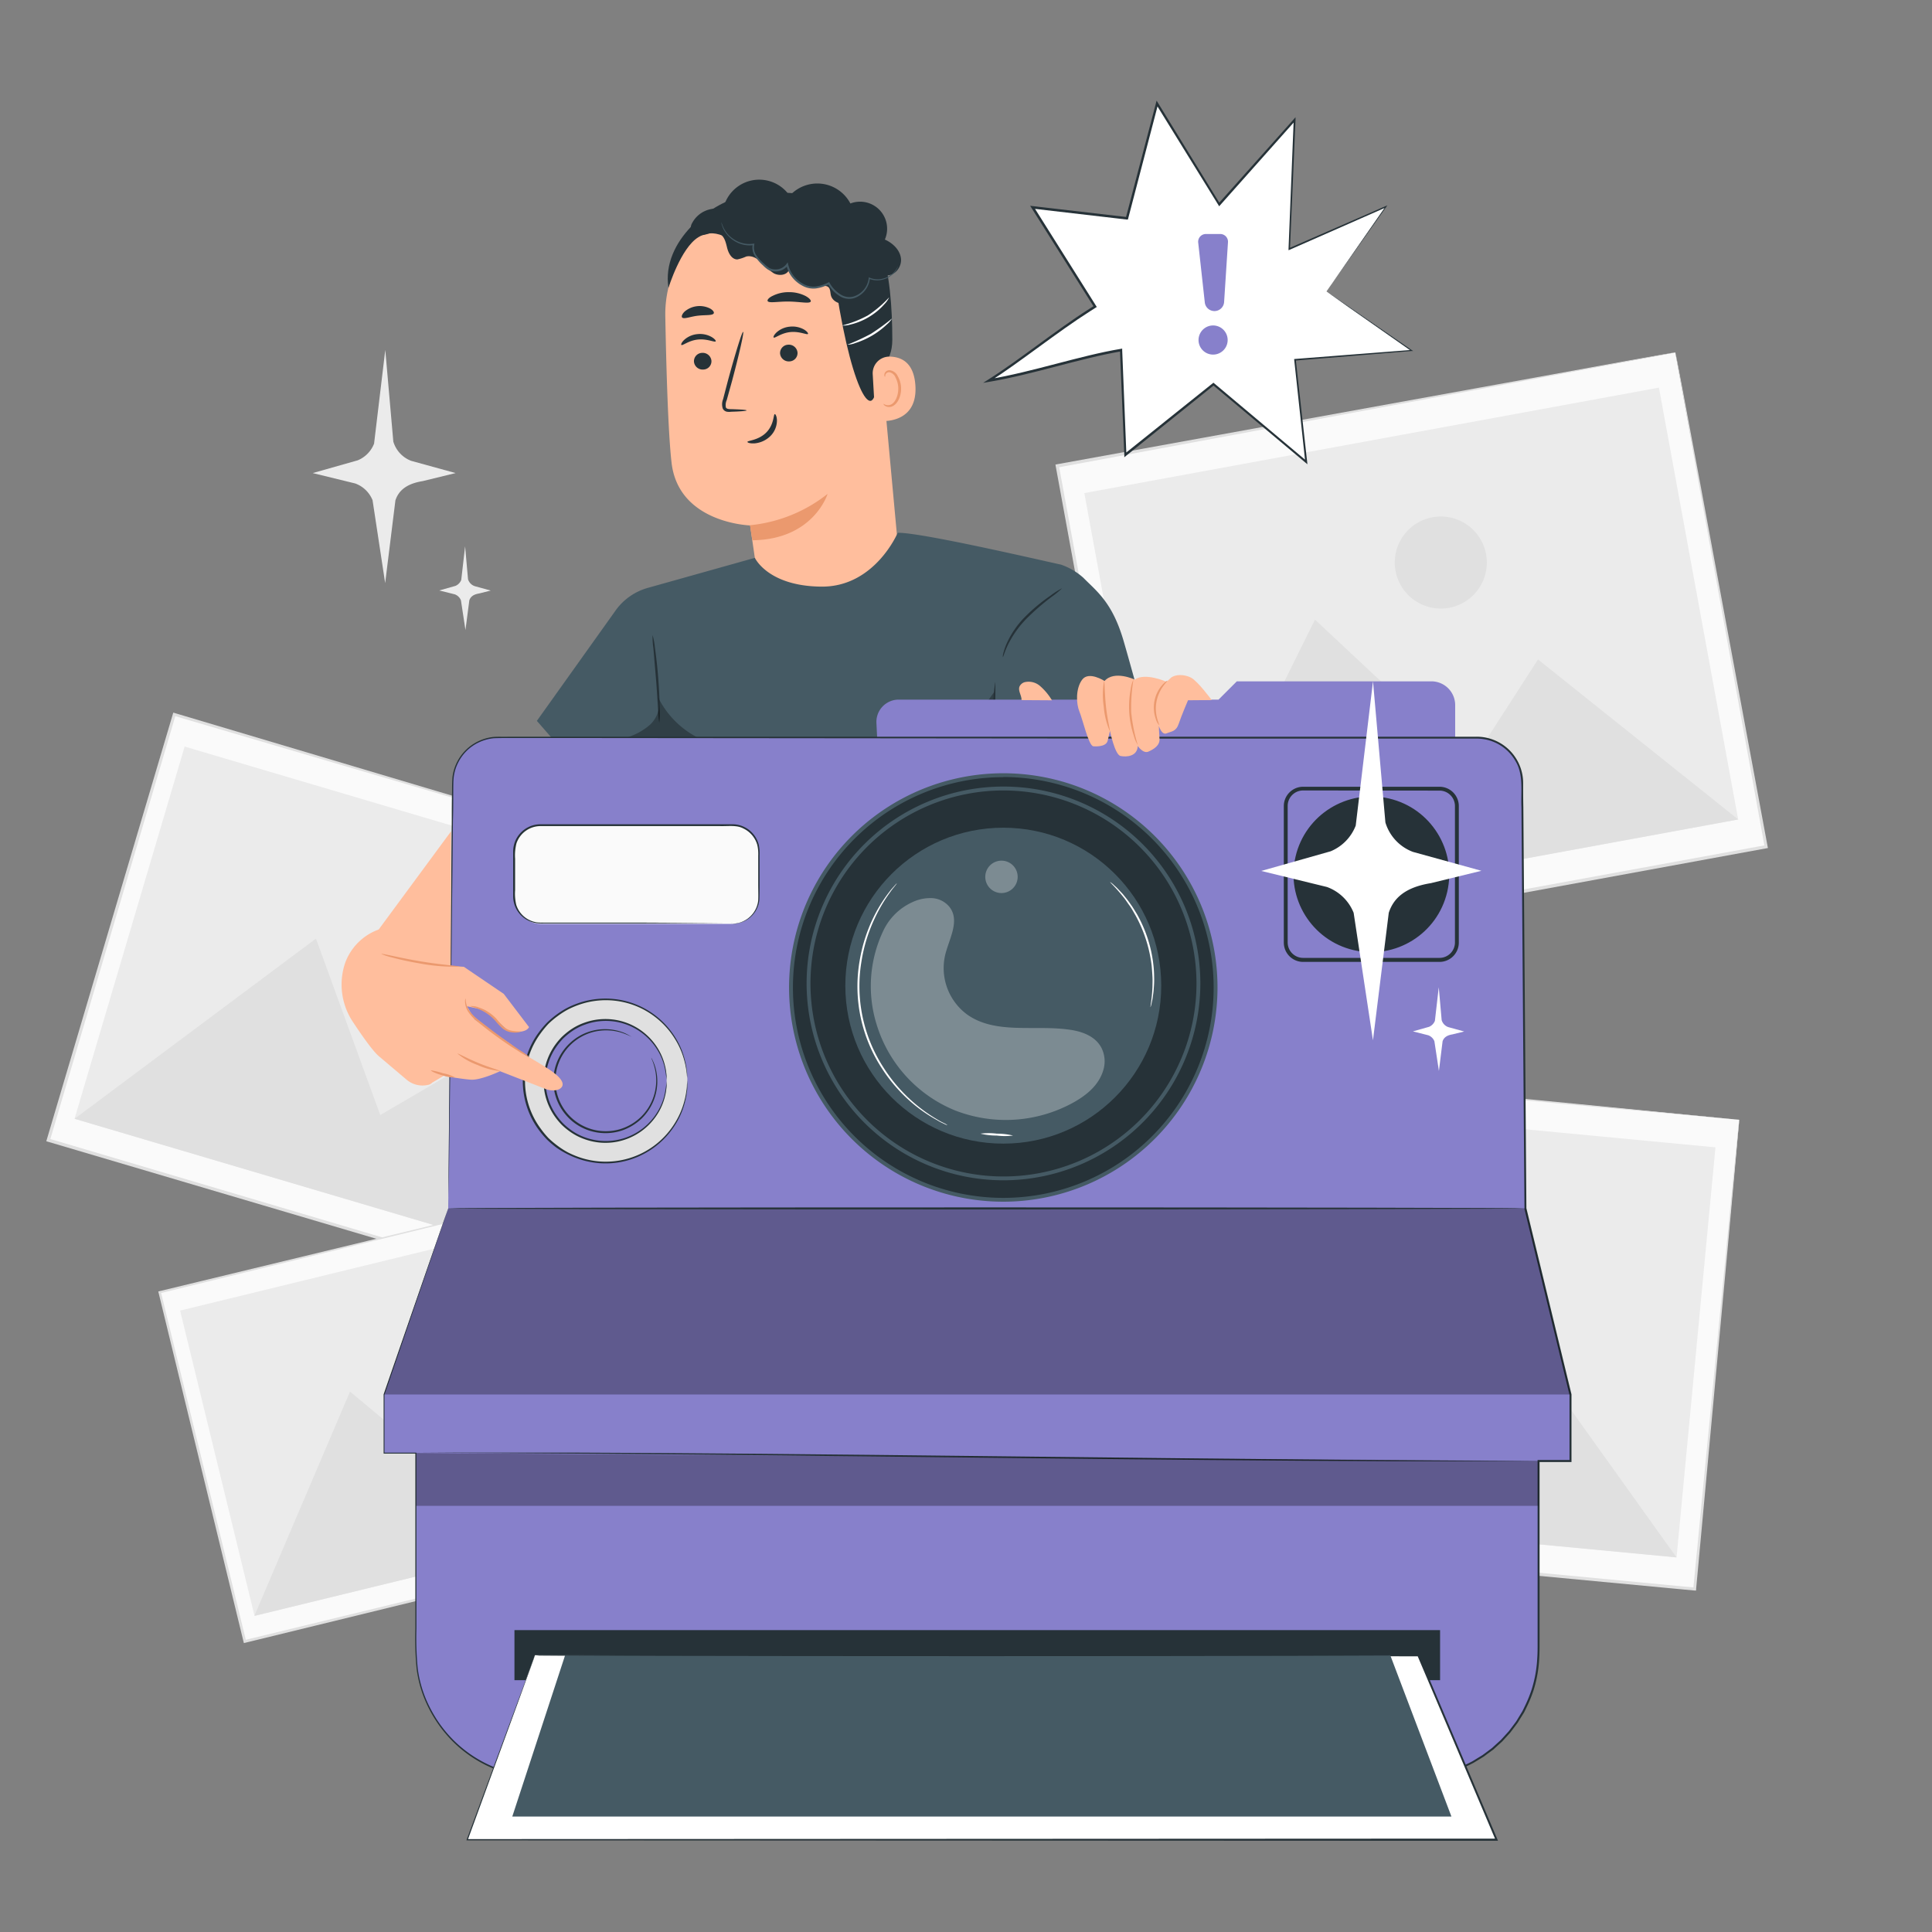 <svg xmlns="http://www.w3.org/2000/svg" viewBox="0 0 500 500"><rect x="0" y="0" width="500" height="500" fill="#808080" stroke="none"/><g id="freepik--background-complete--inject-68"><path d="M106.4,119.26l11.51,3.17-8.51,2.08c-4.33.69-6.28,2.56-7.07,5L99.68,150.9l-3.26-21.44a7.66,7.66,0,0,0-4.49-4.34l-11-2.69,11.65-3.3a7.67,7.67,0,0,0,4.23-4.32l2.9-24.25,2.08,23.72A7.67,7.67,0,0,0,106.4,119.26Z" style="fill:#ebebeb"></path><path d="M122.87,151.7l4.13,1.14-3,.75c-1.56.25-2.25.91-2.54,1.78l-1,7.68-1.17-7.69a2.71,2.71,0,0,0-1.61-1.55l-4-1,4.18-1.18a2.77,2.77,0,0,0,1.51-1.55l1-8.69.75,8.5A2.73,2.73,0,0,0,122.87,151.7Z" style="fill:#ebebeb"></path><rect x="40.26" y="188.5" width="114.9" height="143.72" transform="translate(-179.68 280.18) rotate(-73.52)" style="fill:#fafafa"></rect><path d="M182.91,225.66s-.23,0-.67-.18l-1.94-.55-7.5-2.17-28.24-8.25L45,185.24l.47-.25c-9.69,32.8-20.8,70.4-32.56,110.18h0l-.28-.51,137.79,40.84-.43.23c9.89-33.15,18.09-60.63,23.82-79.86l6.69-22.3q1.17-3.86,1.78-5.89c.41-1.33.64-2,.64-2s-.17.67-.54,2-1,3.3-1.69,5.85l-6.5,22.28c-5.66,19.3-13.76,46.89-23.53,80.17l-.1.33-.33-.1L12.38,295.47l-.4-.12.12-.4h0C23.89,255.16,35,217.57,44.74,184.78l.11-.36.35.11,99.69,29.69L173,222.64l7.41,2.23,1.88.59Z" style="fill:#e0e0e0"></path><rect x="47.4" y="193.52" width="100.44" height="133.63" transform="translate(-179.72 280.08) rotate(-73.52)" style="fill:#ebebeb"></rect><polygon points="19.3 289.54 81.77 242.91 98.41 288.57 123.14 274.11 147.44 327.45 19.3 289.54" style="fill:#e0e0e0"></polygon><path d="M123.43,247.26a10.52,10.52,0,1,1-7.11-13.07A10.52,10.52,0,0,1,123.43,247.26Z" style="fill:#e0e0e0"></path><rect x="307.4" y="267" width="121.98" height="152.57" transform="translate(-8.13 677.63) rotate(-84.58)" style="fill:#fafafa"></rect><path d="M450.08,289.77l-.73,0-2.14-.18L439,288.8,407.85,286l-109.69-10.2.43-.35c-3.41,36.14-7.33,77.57-11.46,121.42h0l-.39-.48,151.88,14.47-.4.33c3.54-36.55,6.48-66.86,8.54-88.05,1-10.6,1.86-18.91,2.42-24.61.29-2.82.51-5,.66-6.49s.25-2.24.25-2.24,0,.72-.16,2.17-.32,3.63-.57,6.43c-.52,5.68-1.27,14-2.23,24.54-2,21.26-4.78,51.65-8.18,88.32l0,.37-.37,0-151.9-14.32-.44,0,0-.44v0c4.18-43.84,8.12-85.27,11.56-121.41l0-.39.39,0,109.91,10.62,31,3.05,8.17.82,2.09.22C449.86,289.73,450.08,289.77,450.08,289.77Z" style="fill:#e0e0e0"></path><rect x="314.98" y="272.35" width="106.62" height="141.85" transform="translate(-8.21 677.52) rotate(-84.58)" style="fill:#ebebeb"></rect><polygon points="292.64 389.65 348.22 328.35 374.86 372.52 397.68 352.42 433.86 403.04 292.64 389.65" style="fill:#e0e0e0"></polygon><path d="M392.51,324.39a11.17,11.17,0,1,1-10.06-12.17A11.17,11.17,0,0,1,392.51,324.39Z" style="fill:#e0e0e0"></path><rect x="50.65" y="319.35" width="116.36" height="93.03" transform="translate(-83.53 36.17) rotate(-13.7)" style="fill:#fafafa"></rect><path d="M154.35,306.9l-.55.15-1.58.4L146.09,309,123,314.7l-81.59,20,.22-.36c6.56,26.9,14.09,57.73,22.06,90.36h0l-.41-.24L176.31,397l-.21.34-15.83-65.59c-1.89-7.89-3.38-14.09-4.4-18.33-.5-2.11-.88-3.73-1.14-4.85s-.38-1.68-.38-1.68.15.54.42,1.61.68,2.7,1.2,4.78c1,4.22,2.57,10.38,4.52,18.24l16.16,65.69.06.27-.27.07-113,27.6-.33.08-.08-.33h0c-7.94-32.63-15.44-63.47-22-90.38l-.07-.29.29-.07,81.86-19.79,23.1-5.55,6.09-1.45,1.56-.36Z" style="fill:#e0e0e0"></path><rect x="54.67" y="325.23" width="108.19" height="81.32" transform="translate(-83.53 36.15) rotate(-13.7)" style="fill:#ebebeb"></rect><polygon points="65.83 418.19 90.58 360.14 120.81 385.32 132.23 365.14 170.94 392.58 65.83 418.19" style="fill:#e0e0e0"></polygon><path d="M121.51,346.23a8.52,8.52,0,1,1-10.3-6.26A8.52,8.52,0,0,1,121.51,346.23Z" style="fill:#e0e0e0"></path><rect x="284.03" y="104.81" width="162.61" height="130.01" transform="translate(-24.66 68.75) rotate(-10.4)" style="fill:#fafafa"></rect><path d="M433.57,91.2l-.77.16-2.24.44-8.68,1.64-32.73,6.13L273.7,121l.34-.49c7,38.06,15,81.68,23.52,127.85h0L297,248l160-29.28-.31.46c-7-38.52-12.78-70.45-16.83-92.78-2-11.17-3.58-19.93-4.66-25.94-.53-3-.93-5.27-1.21-6.84s-.39-2.38-.39-2.38.17.76.46,2.28.73,3.81,1.29,6.76c1.12,6,2.75,14.69,4.84,25.81,4.15,22.37,10.1,54.36,17.27,93l.07.38-.39.07L297.19,248.89l-.47.09-.08-.47h0c-8.45-46.17-16.45-89.8-23.42-127.86l-.07-.42.41-.08,115.8-21L422,93.22l8.61-1.53,2.21-.38Z" style="fill:#e0e0e0"></path><rect x="289.64" y="113.01" width="151.19" height="113.64" transform="translate(-24.66 68.74) rotate(-10.4)" style="fill:#ebebeb"></rect><polygon points="301.14 239.37 340.32 160.36 380.47 197.92 398.03 170.67 449.84 212.07 301.14 239.37" style="fill:#e0e0e0"></polygon><path d="M384.59,143.43a11.91,11.91,0,1,1-13.86-9.56A11.9,11.9,0,0,1,384.59,143.43Z" style="fill:#e0e0e0"></path></g><g id="freepik--speech-bubble--inject-68"><polygon points="343.29 75.42 358.66 53.51 333.68 64.47 335.07 31.05 315.56 52.94 299.44 26.81 291.66 56.5 267.24 53.66 283.44 79.35 255.98 98.49 290.17 90.6 291.27 117.73 314.1 99.42 338.07 119.55 335.17 93.11 365.32 90.69 343.29 75.42" style="fill:#fff"></polygon><path d="M343.29,75.42s.47.35,1.41,1l4.22,3,16.31,11.42.07-.28L335.15,92.9h-.21l0,.22c.85,7.92,1.82,16.85,2.86,26.45l.41-.22-24-20.16-.18-.15-.18.15-22.84,18.29.5.22c-.35-8.6-.72-17.74-1.09-27.12l0-.36-.35.06c-10.63,1.78-22.75,5.95-34.2,7.88l.23.59c8-5.1,17.46-12.78,26.07-18.24l1.4-.89.28-.18-.18-.27L267.51,53.49l-.31.49,24.42,2.84.28,0,.07-.27q4-15.31,7.77-29.7l-.56.09,16.14,26.12.2.33.25-.29,19.49-21.91-.45-.18c-.5,12.35-.94,23.52-1.34,33.42l0,.33.31-.13,25-11-.18-.22c-5,7.17-8.8,12.67-11.4,16.4L344.25,74c-.65.94-1,1.41-1,1.41s.36-.48,1-1.42l3-4.18,11.49-16.23.31-.44-.5.22-25,10.9.29.2c.43-9.89.91-21.06,1.44-33.41l0-.72-.47.54q-9.17,10.26-19.53,21.87l.45,0L299.7,26.65l-.37-.61-.18.69q-3.78,14.35-7.8,29.69l.34-.24-24.41-2.84-.68-.08.36.57q7.95,12.6,16.2,25.7l.11-.46-1.4.89c-8.61,5.47-18,13.15-26.07,18.25l-1.36.87,1.59-.27c11.44-1.93,23.57-6.1,34.19-7.89l-.37-.3c.39,9.38.77,18.52,1.12,27.12l0,.6.46-.38,22.81-18.32h-.36c8.56,7.16,16.64,13.94,24,20.11l.48.4-.07-.62c-1.07-9.6-2.06-18.52-2.94-26.44l-.19.23,30.14-2.48.43,0-.36-.24L349.06,79.35l-4.28-2.93Z" style="fill:#263238"></path><path d="M317.8,62.7l-1,15.45a2.51,2.51,0,0,1-2.35,2.35h0a2.51,2.51,0,0,1-2.65-2.23l-1.71-15.53a2,2,0,0,1,2-2.18l3.77,0A2,2,0,0,1,317.8,62.7Z" style="fill:#8780CB"></path><path d="M310.37,89.19a3.77,3.77,0,1,0,2.39-4.77A3.78,3.78,0,0,0,310.37,89.19Z" style="fill:#8780CB"></path></g><g id="freepik--Camera--inject-68"><path d="M232.32,140.54l-5.46-59.27c-.22-16.53-10-30.18-26.54-29.5l-1.52.15a29.56,29.56,0,0,0-26.62,30c.27,14.32.75,30.14,1.61,37.75,1.76,15.77,20.34,16.31,20.34,16.31l2,13.75s8,4.77,19.63,2.72C228.37,150.21,232.32,140.54,232.32,140.54Z" style="fill:#ffbe9d"></path><path d="M194.1,135.93a38.41,38.41,0,0,0,20.08-8.11s-3.6,11.84-19.49,12Z" style="fill:#eb996e"></path><path d="M179.6,93.64a2.26,2.26,0,0,0,2.4,2,2.15,2.15,0,0,0,2.12-2.26,2.27,2.27,0,0,0-2.4-2.06A2.17,2.17,0,0,0,179.6,93.64Z" style="fill:#263238"></path><path d="M176.34,89.27c.31.27,1.89-1.17,4.32-1.4s4.32.8,4.56.47c.11-.14-.23-.64-1.06-1.13a6.15,6.15,0,0,0-3.68-.74,5.91,5.91,0,0,0-3.4,1.48C176.39,88.6,176.19,89.15,176.34,89.27Z" style="fill:#263238"></path><path d="M201.88,91.47a2.26,2.26,0,0,0,2.4,2.06,2.16,2.16,0,0,0,2.12-2.26A2.25,2.25,0,0,0,204,89.21,2.17,2.17,0,0,0,201.88,91.47Z" style="fill:#263238"></path><path d="M200.23,87.35c.31.26,1.89-1.17,4.32-1.41s4.32.8,4.55.48c.12-.14-.21-.65-1-1.13a6.15,6.15,0,0,0-3.68-.75A5.92,5.92,0,0,0,201,86C200.28,86.67,200.08,87.23,200.23,87.35Z" style="fill:#263238"></path><path d="M193.22,106.21c0-.14-1.54-.25-4-.32-.63,0-1.23-.06-1.37-.48a3.14,3.14,0,0,1,.23-1.87q.65-2.34,1.36-4.9c1.87-7,3.16-12.67,2.88-12.75s-2,5.52-3.9,12.49q-.67,2.57-1.28,4.92a3.55,3.55,0,0,0-.08,2.46,1.52,1.52,0,0,0,1.11.8,3.91,3.91,0,0,0,1.06,0C191.7,106.49,193.22,106.35,193.22,106.21Z" style="fill:#263238"></path><path d="M200.52,107.18c-.39,0-.14,2.65-2.2,4.74s-4.9,2.08-4.89,2.45c0,.17.68.45,1.87.37a6.64,6.64,0,0,0,4.09-1.9,5.72,5.72,0,0,0,1.68-4C201.06,107.77,200.7,107.15,200.52,107.18Z" style="fill:#263238"></path><path d="M198.66,77.9c.3.64,2.69.09,5.57.14s5.26.61,5.58,0c.14-.3-.32-.88-1.32-1.43a9.33,9.33,0,0,0-4.23-1,9.14,9.14,0,0,0-4.26.94C199,77,198.52,77.6,198.66,77.9Z" style="fill:#263238"></path><path d="M176.53,82.16c.48.51,2.1-.23,4.11-.46s3.74,0,4.08-.61c.14-.3-.18-.82-1-1.27a6,6,0,0,0-6.59.86C176.5,81.32,176.32,81.91,176.53,82.16Z" style="fill:#263238"></path><path d="M173,74.5s3.17-10.3,7.71-13.09c5.49-3.36,8.61,2.72,13.95.64s10.59-5.32,16.63-1.62c6.62,4,4.06,7.59,5.14,14.55,4.37,28.24,10.36,35.76,10.5,22.23,0-1.48,4-3,4-9.3,0-8.1-.68-17.88-3-23.4-2-4.65-5.06-7.7-10.33-10.86-8.33-5-19-4.07-26.14-2.62S171.08,62.18,173,74.5Z" style="fill:#263238"></path><path d="M225.86,96.88a4.31,4.31,0,0,1,4.21-4.59c3,0,6.42,1.34,6.83,7.44.73,10.82-10.29,9.32-10.33,9S226.12,101.42,225.86,96.88Z" style="fill:#ffbe9d"></path><path d="M228.65,104.51s.2.12.53.25a1.89,1.89,0,0,0,1.41-.07c1.11-.5,1.95-2.38,1.88-4.33a6.23,6.23,0,0,0-.71-2.66,2.23,2.23,0,0,0-1.52-1.36,1,1,0,0,0-1.08.6c-.12.31,0,.52-.1.54s-.24-.16-.18-.62a1.17,1.17,0,0,1,.38-.7,1.4,1.4,0,0,1,1-.35,2.64,2.64,0,0,1,2.08,1.55,6.3,6.3,0,0,1,.86,3c.08,2.18-.9,4.3-2.43,4.86A2.05,2.05,0,0,1,229,105C228.69,104.77,228.62,104.54,228.65,104.51Z" style="fill:#eb996e"></path><path d="M223.56,76a10.21,10.21,0,0,1-4.36,2.56c-1.67.34-3.7-.44-4.15-2.08-.2-.74-.1-1.63-.66-2.16s-1.72-.31-2.61-.12A7,7,0,0,1,204.13,70c-.68,1.28-2.55,1.41-3.84.75A15.65,15.65,0,0,1,197,67.87c-1-1-2.48-1.83-3.89-1.48a10.76,10.76,0,0,1-2.29.75c-1.43,0-2.29-1.58-2.64-3s-.69-3-2-3.66-2.58,0-3.86.28-3,.18-3.47-1.06a2.58,2.58,0,0,1,.29-2,7,7,0,0,1,8-3.47,9.52,9.52,0,0,1,17.22-3.57,9.67,9.67,0,0,1,15.72,2A7,7,0,0,1,229,62c2.05.91,3.91,2.67,4.17,4.9s-1.69,4.67-3.91,4.3A3.88,3.88,0,0,1,223,75.74" style="fill:#263238"></path><path d="M186.71,57.52a.6.6,0,0,0,0,.2c0,.13.06.33.13.57a6.71,6.71,0,0,0,1,2,7.81,7.81,0,0,0,2.65,2.32,7.33,7.33,0,0,0,4.54.82l-.2-.23a3.91,3.91,0,0,0,.51,3,11.16,11.16,0,0,0,2.11,2.47,7.86,7.86,0,0,0,1.33,1.12,3.8,3.8,0,0,0,1.78.46,3.93,3.93,0,0,0,3.35-1.59l-.42-.07a8.15,8.15,0,0,0,4,5.26,5.92,5.92,0,0,0,3.66.8,10.49,10.49,0,0,0,3.42-1.11l-.3-.1a8.54,8.54,0,0,0,2.88,3.08,4.55,4.55,0,0,0,3.86.65A6,6,0,0,0,225.13,72l-.24.14a5.62,5.62,0,0,0,3.77.17,6.11,6.11,0,0,0,2.47-1.41,5,5,0,0,0,1.07-1.44,2.62,2.62,0,0,0,.22-.58A6.74,6.74,0,0,1,231,70.79a6,6,0,0,1-2.41,1.29,5.34,5.34,0,0,1-3.56-.23l-.21-.09,0,.23a5.62,5.62,0,0,1-3.91,4.74,4.13,4.13,0,0,1-3.5-.62,8.08,8.08,0,0,1-2.72-2.93l-.1-.19-.2.1a10.37,10.37,0,0,1-3.27,1.06,5.45,5.45,0,0,1-3.38-.76,7.69,7.69,0,0,1-3.77-5l-.12-.5-.3.42a3.48,3.48,0,0,1-2.95,1.41,3.33,3.33,0,0,1-1.57-.4,7.63,7.63,0,0,1-1.26-1.05A11,11,0,0,1,195.69,66a3.59,3.59,0,0,1-.5-2.67l.06-.27-.27,0a7,7,0,0,1-4.35-.72A7.82,7.82,0,0,1,188,60.17,8.58,8.58,0,0,1,186.71,57.52Z" style="fill:#455a64"></path><path d="M230.12,76.94a6.26,6.26,0,0,1-1.23,1.77,16.76,16.76,0,0,1-4,3.32A16.56,16.56,0,0,1,220.05,84a6,6,0,0,1-2.14.24,28.69,28.69,0,0,0,6.71-2.62A28.85,28.85,0,0,0,230.12,76.94Z" style="fill:#fff"></path><path d="M230.86,82.42a6.18,6.18,0,0,1-1.3,1.51,21.12,21.12,0,0,1-8.26,4.87,5.65,5.65,0,0,1-2,.4,53.53,53.53,0,0,0,6.1-2.81A56.84,56.84,0,0,0,230.86,82.42Z" style="fill:#fff"></path><path d="M195.36,144.37l-27.66,7.76a15.32,15.32,0,0,0-8.21,5.62l-20.55,28.81,6.48,7.43,153.19.07s-5.87-21.52-7.8-28.12c-2.91-10-6.86-12.79-10.46-16.43a17,17,0,0,0-5.75-3.38c-6.36-1.39-36.54-8.4-42.28-8.24,0,0-5.91,14.06-19.77,13.93S195.36,144.37,195.36,144.37Z" style="fill:#455a64"></path><path d="M259.54,170.09c.1,0,.4-1.3,1.33-3.25a26.42,26.42,0,0,1,4.88-6.82,61.58,61.58,0,0,1,6.4-5.55,24,24,0,0,0,2.73-2.23,18.73,18.73,0,0,0-3,1.9,46,46,0,0,0-6.57,5.47,23.52,23.52,0,0,0-4.84,7.06,15.75,15.75,0,0,0-.83,2.47A2.71,2.71,0,0,0,259.54,170.09Z" style="fill:#263238"></path><path d="M170.62,187.07a17.59,17.59,0,0,0,.11-3.35c0-2.07-.13-4.92-.37-8.07s-.57-6-.86-8a18.46,18.46,0,0,0-.61-3.29,18.74,18.74,0,0,0,.2,3.34c.19,2.23.43,5,.68,8s.39,5.79.55,8A20.51,20.51,0,0,0,170.62,187.07Z" style="fill:#263238"></path><g style="opacity:0.3"><path d="M161.12,191.16a16.65,16.65,0,0,0,7.19-3.67c1.94-1.91,3-5,1.81-7.43a23.38,23.38,0,0,0,21.56,13.42l-38.19.47A32.72,32.72,0,0,1,161.12,191.16Z"></path></g><g style="opacity:0.3"><polygon points="256.6 193.99 257.24 179.14 246.81 193.97 256.6 193.99"></polygon></g><path d="M256.6,194a75.49,75.49,0,0,1,.23-8.79,76.76,76.76,0,0,1,.74-8.77,75.5,75.5,0,0,1-.23,8.79A76.76,76.76,0,0,1,256.6,194Z" style="fill:#263238"></path><path d="M232.55,181.06h82.81l4.73-4.73h50.35a6.16,6.16,0,0,1,6.16,6.16v8.32H227l-.18-3.69A5.77,5.77,0,0,1,232.55,181.06Z" style="fill:#8780CB"></path><path d="M116,312.73l1.11-110.27a11.72,11.72,0,0,1,11.72-11.61H382.22a11.72,11.72,0,0,1,11.72,11.63l.83,110.25,11.66,48.16V378.1h-8.26v49.29A32.63,32.63,0,0,1,365.54,460H140.29a32.63,32.63,0,0,1-32.63-32.63V376H99.4V360.89Z" style="fill:#8780CB"></path><path d="M116,312.73s-.35,1.07-1.05,3.14l-3.16,9.24L99.51,360.93v0q0,7.11,0,15.14l-.13-.12h8.39V376c0,10.77,0,22.66,0,35.59q0,4.85,0,9.89a81.76,81.76,0,0,0,.33,10.23,30.55,30.55,0,0,0,3.09,10.06,32.94,32.94,0,0,0,6.4,8.81,32.34,32.34,0,0,0,20.51,9.11c2,.14,4,.1,6,.11h18.43l52.61,0,118.44,0h32a33.54,33.54,0,0,0,15.51-4l1.73-1.06.87-.53.82-.61,1.63-1.22,1.51-1.38.76-.69.69-.75,1.38-1.52,1.24-1.64.61-.82c.2-.28.36-.58.54-.87l1.07-1.76c.33-.6.61-1.23.91-1.85a34.34,34.34,0,0,0,1.53-3.83,32.52,32.52,0,0,0,1.46-8.14c.1-1.38.09-2.78.09-4.18V412.3q0-16.94,0-34.2v-.26h8.52l-.26.26V361c-1.18-4.89-2.46-10.17-3.74-15.46-2.72-11.2-5.41-22.32-7.92-32.69v-.06c-.27-35.66-.53-70.38-.78-103.84-.2-4.13.62-8.53-1.6-12.08a11.52,11.52,0,0,0-10-5.72H310.68L148.56,191H131.73c-1.36,0-2.73,0-4,.06a11.76,11.76,0,0,0-3.79,1.06,11.44,11.44,0,0,0-5.42,5.35,11.25,11.25,0,0,0-1.09,3.61c-.14,1.25-.11,2.52-.13,3.77,0,2.52,0,5-.08,7.42q-.08,7.31-.15,14.14c-.2,18.21-.37,33.87-.51,46.66s-.27,22.7-.35,29.42c0,3.35-.08,5.91-.1,7.63s0,2.59,0,2.59,0-.88,0-2.6,0-4.28,0-7.64c.06-6.72.14-16.63.25-29.42s.26-28.45.43-46.66q.06-6.82.13-14.13c0-2.43,0-4.9.07-7.41,0-1.25,0-2.52.12-3.81a11.9,11.9,0,0,1,6.69-9.21,12.14,12.14,0,0,1,3.9-1.11c1.37-.1,2.71,0,4.08-.06h16.83l162.12,0H382.1a12,12,0,0,1,12.09,12c0,2.08,0,4.17.05,6.26.25,33.46.52,68.18.79,103.83v-.06c2.52,10.38,5.21,21.5,7.92,32.69,1.28,5.3,2.56,10.58,3.75,15.47v17.53h-8.52l.26-.26V425c0,1.4,0,2.8-.09,4.21a33.18,33.18,0,0,1-1.48,8.27,34.31,34.31,0,0,1-1.56,3.89c-.31.62-.59,1.26-.92,1.88L393.29,445c-.18.3-.35.6-.55.89l-.62.83-1.26,1.67-1.4,1.54-.7.77-.77.69-1.53,1.4L384.8,454l-.83.62-.88.54-1.77,1.07a33.8,33.8,0,0,1-15.75,4h-32l-118.44,0-52.61,0H144.12c-2,0-4,0-6-.11a32.64,32.64,0,0,1-20.73-9.23,33.68,33.68,0,0,1-6.47-8.91,31.24,31.24,0,0,1-3.11-10.18,82.73,82.73,0,0,1-.32-10.27c0-3.36,0-6.66,0-9.89,0-12.93,0-24.82,0-35.59l.13.14H99.28V376q0-8,0-15.14v0c5.41-15.6,9.57-27.63,12.39-35.76l3.21-9.23C115.62,313.79,116,312.73,116,312.73Z" style="fill:#263238"></path><circle cx="156.74" cy="279.76" r="21.16" transform="translate(-155.21 205.45) rotate(-47.34)" style="fill:#e0e0e0"></circle><path d="M177.9,279.76a1.38,1.38,0,0,1-.05-.34c0-.26,0-.59-.07-1a11.57,11.57,0,0,0-.19-1.62,17.59,17.59,0,0,0-.45-2.17,20.12,20.12,0,0,0-2.36-5.59,21,21,0,0,0-5.35-5.94,20.74,20.74,0,0,0-8.83-3.9,21,21,0,0,0-11,.92,22.64,22.64,0,0,0-2.73,1.2,21.84,21.84,0,0,0-2.56,1.65,22.42,22.42,0,0,0-2.37,2,25.18,25.18,0,0,0-2,2.42,20.48,20.48,0,0,0-3,5.76,20.86,20.86,0,0,0,0,13.19,20.48,20.48,0,0,0,3,5.76,22.89,22.89,0,0,0,2,2.43,25.06,25.06,0,0,0,2.37,2,21.84,21.84,0,0,0,2.56,1.65,22.64,22.64,0,0,0,2.73,1.2,21,21,0,0,0,25.17-8.92,20.24,20.24,0,0,0,2.36-5.59,17.34,17.34,0,0,0,.45-2.18,11.25,11.25,0,0,0,.19-1.62c0-.41.05-.75.07-1a1.26,1.26,0,0,1,.05-.34,1.72,1.72,0,0,1,0,.34c0,.26,0,.59,0,1a9.5,9.5,0,0,1-.14,1.63,14.2,14.2,0,0,1-.41,2.21,20,20,0,0,1-2.3,5.69,21.38,21.38,0,0,1-14.35,10.12,21.49,21.49,0,0,1-11.23-.9,23.73,23.73,0,0,1-2.8-1.22A22.91,22.91,0,0,1,144,297a24.86,24.86,0,0,1-2.43-2.07,23.79,23.79,0,0,1-2.1-2.47,20.83,20.83,0,0,1-3.07-5.9,21.32,21.32,0,0,1,0-13.52,20.7,20.7,0,0,1,3.07-5.9,25,25,0,0,1,2.1-2.48,24.75,24.75,0,0,1,2.43-2.06,22.91,22.91,0,0,1,2.63-1.68,22.18,22.18,0,0,1,2.8-1.22,21.39,21.39,0,0,1,11.23-.9A21.29,21.29,0,0,1,175,268.88a20,20,0,0,1,2.3,5.69,14.31,14.31,0,0,1,.41,2.2,9.6,9.6,0,0,1,.14,1.64c0,.42,0,.75,0,1A1.8,1.8,0,0,1,177.9,279.76Z" style="fill:#263238"></path><g style="opacity:0.3"><polygon points="99.4 360.89 406.43 360.89 394.77 312.74 116.01 312.74 99.4 360.89"></polygon></g><path d="M372.54,248.94H337.25a5,5,0,0,1-5-5V208.61a5,5,0,0,1,5-5h35.29a5,5,0,0,1,5,5V243.9A5,5,0,0,1,372.54,248.94Zm-35.29-44.37a4,4,0,0,0-4,4V243.9a4,4,0,0,0,4,4h35.29a4,4,0,0,0,4-4V208.61a4,4,0,0,0-4-4Z" style="fill:#263238"></path><circle cx="354.89" cy="226.25" r="20.15" transform="translate(53.75 520.28) rotate(-76.83)" style="fill:#263238"></circle><rect x="133.05" y="213.58" width="63.34" height="25.52" rx="6.81" style="fill:#fafafa"></rect><path d="M189.58,239.09a11.66,11.66,0,0,0,1.65-.26,6.78,6.78,0,0,0,3.83-2.69,6.64,6.64,0,0,0,1.17-3.19c.06-1.26,0-2.66,0-4.15s0-3.09,0-4.78c0-.84,0-1.71,0-2.61a10.09,10.09,0,0,0-.23-2.68,6.6,6.6,0,0,0-3.53-4.28c-1.79-1-4-.59-6.19-.66l-14.1,0-32.31,0a6.59,6.59,0,0,0-6.21,4.46,12.51,12.51,0,0,0-.35,4v8.1a12.42,12.42,0,0,0,.3,3.84,6.59,6.59,0,0,0,5.32,4.51,12,12,0,0,0,1.81.07h5.41l6.84,0,12.29,0,17.79.08,4.83,0,1.26,0a2.06,2.06,0,0,1,.43,0l-.43,0-1.26,0-4.83.05-17.79.09-12.29,0H140.73a12,12,0,0,1-1.88-.08,7.06,7.06,0,0,1-5.72-4.83,7.54,7.54,0,0,1-.33-2c0-.66,0-1.32,0-2V220.26a7.39,7.39,0,0,1,.37-2.13,7.09,7.09,0,0,1,6.7-4.81l32.31,0,14.1,0h3.25a6.91,6.91,0,0,1,3.12.72,7,7,0,0,1,3.71,4.55,10.57,10.57,0,0,1,.22,2.77c0,.9,0,1.77,0,2.61,0,1.69,0,3.29,0,4.78s0,2.87-.06,4.17a6.88,6.88,0,0,1-1.25,3.28,6.8,6.8,0,0,1-4,2.68A5.35,5.35,0,0,1,189.58,239.09Z" style="fill:#263238"></path><circle cx="259.65" cy="255.53" r="54.94" style="fill:#263238"></circle><path d="M259.65,311a55.44,55.44,0,1,1,55.44-55.43A55.49,55.49,0,0,1,259.65,311Zm0-109.87a54.44,54.44,0,1,0,54.44,54.44A54.5,54.5,0,0,0,259.65,201.09Z" style="fill:#455a64"></path><path d="M259.65,305.46a50.95,50.95,0,1,1,51-50.94A51,51,0,0,1,259.65,305.46Zm0-100.89a49.95,49.95,0,1,0,50,50A50,50,0,0,0,259.65,204.57Z" style="fill:#455a64"></path><circle cx="259.65" cy="255.09" r="40.88" style="fill:#455a64"></circle><circle cx="156.74" cy="279.76" r="15.79" transform="translate(-155.41 206.29) rotate(-47.49)" style="fill:#8780CB"></circle><path d="M172.53,279.76a28.05,28.05,0,0,0-.6-3.83,15,15,0,0,0-1.76-4.16,15.8,15.8,0,0,0-4-4.42,15.54,15.54,0,0,0-6.57-2.89,15.73,15.73,0,0,0-8.17.69,14.71,14.71,0,0,0-3.93,2.12,19.12,19.12,0,0,0-1.76,1.5,17.75,17.75,0,0,0-1.52,1.81,15.46,15.46,0,0,0,0,18.36,16.43,16.43,0,0,0,1.52,1.8,16.61,16.61,0,0,0,1.76,1.5,14.43,14.43,0,0,0,3.93,2.12,15.65,15.65,0,0,0,18.73-6.61,15.08,15.08,0,0,0,1.76-4.16,28.05,28.05,0,0,0,.6-3.83s0,.09,0,.25,0,.45,0,.76a7.35,7.35,0,0,1-.1,1.22,12.44,12.44,0,0,1-.3,1.65,15.18,15.18,0,0,1-1.71,4.26,16,16,0,0,1-10.73,7.58,15.9,15.9,0,0,1-8.41-.67,15.1,15.1,0,0,1-4.07-2.17,17.46,17.46,0,0,1-1.82-1.54,18.9,18.9,0,0,1-1.58-1.86,16,16,0,0,1,0-19,17.42,17.42,0,0,1,1.57-1.85,18.89,18.89,0,0,1,1.82-1.55,15.1,15.1,0,0,1,4.07-2.17,16,16,0,0,1,8.41-.66,15.92,15.92,0,0,1,10.73,7.58,15.07,15.07,0,0,1,1.71,4.26,12.44,12.44,0,0,1,.3,1.65,7.35,7.35,0,0,1,.1,1.22c0,.3,0,.55,0,.75S172.53,279.76,172.53,279.76Z" style="fill:#263238"></path><path d="M163.47,268.33a22.12,22.12,0,0,0-2.74-1.11,13.43,13.43,0,0,0-7.91.06,13.14,13.14,0,0,0-8.27,7.92,12.86,12.86,0,0,0-.76,3.32,13.28,13.28,0,0,0,.16,3.55,13,13,0,0,0,9.69,10.31,13.19,13.19,0,0,0,6.9-.17,13.36,13.36,0,0,0,5.38-3.2,13.17,13.17,0,0,0,3-4.57,13.42,13.42,0,0,0,.56-7.89,15.59,15.59,0,0,0-.66-2.09,5.22,5.22,0,0,1-.28-.72,1.57,1.57,0,0,1,.11.17c.06.11.15.28.26.51a11.58,11.58,0,0,1,.77,2.08,13.38,13.38,0,0,1-.42,8.07,13.57,13.57,0,0,1-3.05,4.75,13.85,13.85,0,0,1-5.55,3.35,13.54,13.54,0,0,1-7.16.2,13.32,13.32,0,0,1-6.63-3.86,13.52,13.52,0,0,1-3.45-6.85,14.35,14.35,0,0,1-.15-3.69,13.48,13.48,0,0,1,4.5-8.77,13.2,13.2,0,0,1,4.92-2.77,13.34,13.34,0,0,1,8.08.09,11.51,11.51,0,0,1,2,.9l.5.29Z" style="fill:#263238"></path><path d="M394.77,312.73c0,.15-62.41.27-139.37.27S116,312.88,116,312.73s62.39-.26,139.39-.26S394.77,312.59,394.77,312.73Z" style="fill:#263238"></path><path d="M403.38,378.16l-.77,0-2.25,0-8.65,0-31.81,0c-26.86-.1-64-.44-104.94-.91s-78.11-.87-105-1.05l-31.8-.2-8.65-.06-2.25,0-.77,0,.77,0,2.25,0,8.65,0,31.81,0c26.86.09,64,.43,105,.9s78.08.87,104.94,1.06l31.81.2,8.65.06,2.25,0Z" style="fill:#263238"></path><rect x="133.14" y="421.87" width="239.55" height="12.96" style="fill:#263238"></rect><polygon points="138.45 428.35 120.92 476.05 387.29 476.05 367.06 428.35 138.45 428.35" style="fill:#fff"></polygon><path d="M138.45,428.35s.37,0,1.11,0l3.3,0,12.8,0,47.77-.07,163.63-.11h.17l.06.16c6.51,15.33,13.29,31.32,20.24,47.7l.15.36H368.92l-248-.11h-.21l.07-.2,13-35.16,3.46-9.31c.39-1,.69-1.84.89-2.39s.31-.79.31-.79-.09.28-.28.83l-.87,2.41L133.9,441c-3,8.17-7.34,20.09-12.84,35.15l-.13-.19,248-.12h18.37l-.24.36c-6.95-16.38-13.72-32.37-20.22-47.7l.23.15-163.49-.11-47.82-.07-12.84,0h-3.32Z" style="fill:#263238"></path><g style="opacity:0.3"><path d="M285.85,274c-.5-5.14-5-7-9.23-7.54-8.91-1.25-19,1.3-26.32-3.9a14.93,14.93,0,0,1-5.72-15.29c1-4.29,4-9,1.09-12.62a6.24,6.24,0,0,0-4.59-2.22,10.83,10.83,0,0,0-4.84,1,15.26,15.26,0,0,0-7.52,7.2A33.38,33.38,0,0,0,226.83,265a35.05,35.05,0,0,0,20.45,22.42,36.17,36.17,0,0,0,30.35-2c3.47-1.91,6.74-4.51,7.91-8.49A7.89,7.89,0,0,0,285.85,274Z" style="fill:#fff"></path></g><g style="opacity:0.3"><path d="M263.37,226.92a4.19,4.19,0,1,1-4.18-4.18A4.18,4.18,0,0,1,263.37,226.92Z" style="fill:#fff"></path></g><path d="M245.21,291.22a3.31,3.31,0,0,1-.7-.29c-.44-.22-1.12-.49-1.93-1a38.1,38.1,0,0,1-6.56-4.52,40.6,40.6,0,0,1-7.77-8.89,38.71,38.71,0,0,1-5.79-27.78A40.69,40.69,0,0,1,226,237.53a38,38,0,0,1,4.2-6.76c.56-.75,1.08-1.27,1.4-1.65a5.08,5.08,0,0,1,.52-.55,4.5,4.5,0,0,1-.44.62c-.29.4-.78.93-1.31,1.71a40.12,40.12,0,0,0-4,6.79,40.9,40.9,0,0,0-3.43,11.17,38.71,38.71,0,0,0,5.72,27.44,41.29,41.29,0,0,0,7.6,8.87,40.77,40.77,0,0,0,6.42,4.62c.79.5,1.46.79,1.88,1A3.89,3.89,0,0,1,245.21,291.22Z" style="fill:#fff"></path><path d="M262.17,293.88a16.74,16.74,0,0,1-4.22,0,17.68,17.68,0,0,1-4.2-.49,16.8,16.8,0,0,1,4.23,0A17.64,17.64,0,0,1,262.17,293.88Z" style="fill:#fff"></path><path d="M297.76,260.64c-.11,0,.35-2,.5-5.17,0-.81.05-1.68,0-2.62s-.12-1.95-.22-3a35.73,35.73,0,0,0-4.2-13c-.54-.91-1-1.8-1.57-2.56s-1-1.49-1.54-2.13c-2-2.51-3.5-3.82-3.43-3.9a6.37,6.37,0,0,1,1.08.89,13.65,13.65,0,0,1,1.18,1.15c.44.48,1,1,1.46,1.63a26.33,26.33,0,0,1,1.6,2.11c.57.77,1.08,1.66,1.64,2.57a34.33,34.33,0,0,1,4.25,13.21,29.92,29.92,0,0,1,.18,3,22.58,22.58,0,0,1-.07,2.65,20.41,20.41,0,0,1-.23,2.17,14.06,14.06,0,0,1-.28,1.62A8.41,8.41,0,0,1,297.76,260.64Z" style="fill:#fff"></path><g style="opacity:0.3"><polygon points="107.66 376.04 107.66 389.7 398.17 389.7 398.17 378.1 107.66 376.04"></polygon></g><polygon points="146.26 428.35 132.58 470.12 375.63 470.12 359.79 428.35 146.26 428.35" style="fill:#455a64"></polygon><path d="M368.13,428.35c0,.14-51.68.26-115.4.26s-115.41-.12-115.41-.26,51.66-.26,115.41-.26S368.13,428.2,368.13,428.35Z" style="fill:#263238"></path><path d="M365.67,220.47l17.72,4.89-13.09,3.2c-6.69,1.07-9.68,3.94-10.89,7.67l-4.09,33-5-33a11.76,11.76,0,0,0-6.91-6.68l-17-4.15,17.94-5.08a11.77,11.77,0,0,0,6.51-6.66l4.47-37.34,3.21,36.53A11.75,11.75,0,0,0,365.67,220.47Z" style="fill:#fff"></path><path d="M374.8,265.81l4.13,1.14-3.05.75c-1.56.25-2.25.92-2.54,1.78l-.95,7.68-1.17-7.69a2.71,2.71,0,0,0-1.61-1.55l-3.95-1,4.18-1.18a2.77,2.77,0,0,0,1.51-1.55l1-8.69.75,8.5A2.73,2.73,0,0,0,374.8,265.81Z" style="fill:#fff"></path><path d="M313.59,181.18s-3.58-4.87-5.34-5.8-4.2-.89-5.26.07l-1.07,1s-5.56-2.49-8.24-.57c0,0-5.29-2.5-7.82.36,0,0-4.08-2.65-5.8-.34s-1.55,6.23-.71,8.24,2.39,8.88,3.61,9c0,0,3.25.34,3.69-1.41s.61-2.61.61-2.61,1.25,6.22,2.74,6.53,4.35.14,4.45-2.59c0,0,1.39,2.06,2.75,1.46s3-1.59,2.88-3.28-.17-3.37-.17-3.37.74,2.46,2,1.92,2.46-.42,3.15-2.5,2.4-6.06,2.4-6.06Z" style="fill:#ffbe9d"></path><path d="M300,187.68c.08,0-.25-.67-.53-1.76a9.91,9.91,0,0,1-.18-4.3,10.06,10.06,0,0,1,1.71-4c.66-.91,1.18-1.39,1.13-1.45s-.67.33-1.43,1.21a8.87,8.87,0,0,0-1.6,8.62A3.93,3.93,0,0,0,300,187.68Z" style="fill:#eb996e"></path><path d="M293.34,175.86a8.45,8.45,0,0,0-.71,2.45,24.56,24.56,0,0,0-.38,6.15,24,24,0,0,0,1.2,6,8.24,8.24,0,0,0,1,2.33,44,44,0,0,1-1.69-8.41A43.38,43.38,0,0,1,293.34,175.86Z" style="fill:#eb996e"></path><path d="M285.73,176.27a20.23,20.23,0,0,0-.08,6.58,20,20,0,0,0,1.57,6.39c.16-.05-.63-2.88-1-6.45S285.9,176.28,285.73,176.27Z" style="fill:#eb996e"></path><path d="M263.85,177.67a2.1,2.1,0,0,1,1.4-1.14,4.53,4.53,0,0,1,4,1.08,15.4,15.4,0,0,1,3,3.63l-7.88-.05C264.43,180,263.41,178.79,263.85,177.67Z" style="fill:#ffbe9d"></path><path d="M106.92,248.71a124.82,124.82,0,0,0,13.13,1.5l10.32,7,6.54,8.6c-.92,1.88-5.23,1.08-5.23,1.08l-6.17-5.47-4.66-1,2,3.41,9.5,6.52,2.28,1.93s6.08,3.44,8.23,5c2.35,1.69,3.22,3.1,2.51,4.06-.86,1.14-3.09,1-4.39.4l-11.57-4.51s-5,2.38-7.58,2.19-7-1-7-1l-3,1.78a1.87,1.87,0,0,1-1.07.57,6.36,6.36,0,0,1-5.6-1.41l-7.09-6c-1.56-1.31-4.32-5.23-6.74-8.89a17.45,17.45,0,0,1-2-15.28h0A14.43,14.43,0,0,1,98,240.56l18.74-25.42L116.64,250" style="fill:#ffbe9d"></path><path d="M118.41,272.68a17.38,17.38,0,0,0,5.22,2.95,17.42,17.42,0,0,0,5.8,1.54c0-.16-2.55-.81-5.59-2.06S118.5,272.54,118.41,272.68Z" style="fill:#eb996e"></path><path d="M111.53,277c-.09.16,1.28.85,3,1.3a8.87,8.87,0,0,0,3.26.53,10.94,10.94,0,0,0-3.12-1.07A19.86,19.86,0,0,0,111.53,277Z" style="fill:#eb996e"></path><path d="M137.15,273.62a29.42,29.42,0,0,0-2.82-1.95c-1.75-1.19-4.14-2.86-6.72-4.8-1.29-1-2.51-1.9-3.6-2.77a11.53,11.53,0,0,1-2.57-2.57,5.55,5.55,0,0,1-.92-3.16,1.67,1.67,0,0,0-.16.92,5,5,0,0,0,.75,2.45,10.91,10.91,0,0,0,2.57,2.76c1.09.89,2.3,1.85,3.6,2.82,2.59,1.94,5,3.58,6.84,4.68A15.39,15.39,0,0,0,137.15,273.62Z" style="fill:#eb996e"></path><path d="M121.67,260.38c0,.09.84.23,2.11.73a12.1,12.1,0,0,1,4.35,3,15.42,15.42,0,0,0,2.09,2.17,4.5,4.5,0,0,0,2.37.9,4.88,4.88,0,0,0,2.26-.19c0-.1-.87,0-2.21-.21a4.31,4.31,0,0,1-2.1-.9,18.5,18.5,0,0,1-2-2.15,11,11,0,0,0-4.63-3A4.87,4.87,0,0,0,121.67,260.38Z" style="fill:#eb996e"></path><path d="M119,250.16c0-.17-4.66-.44-10.25-1.38s-10-2.11-10.06-1.89a16.8,16.8,0,0,0,2.74.89c1.76.48,4.28,1.07,7.13,1.54A47.73,47.73,0,0,0,119,250.16Z" style="fill:#eb996e"></path></g></svg>